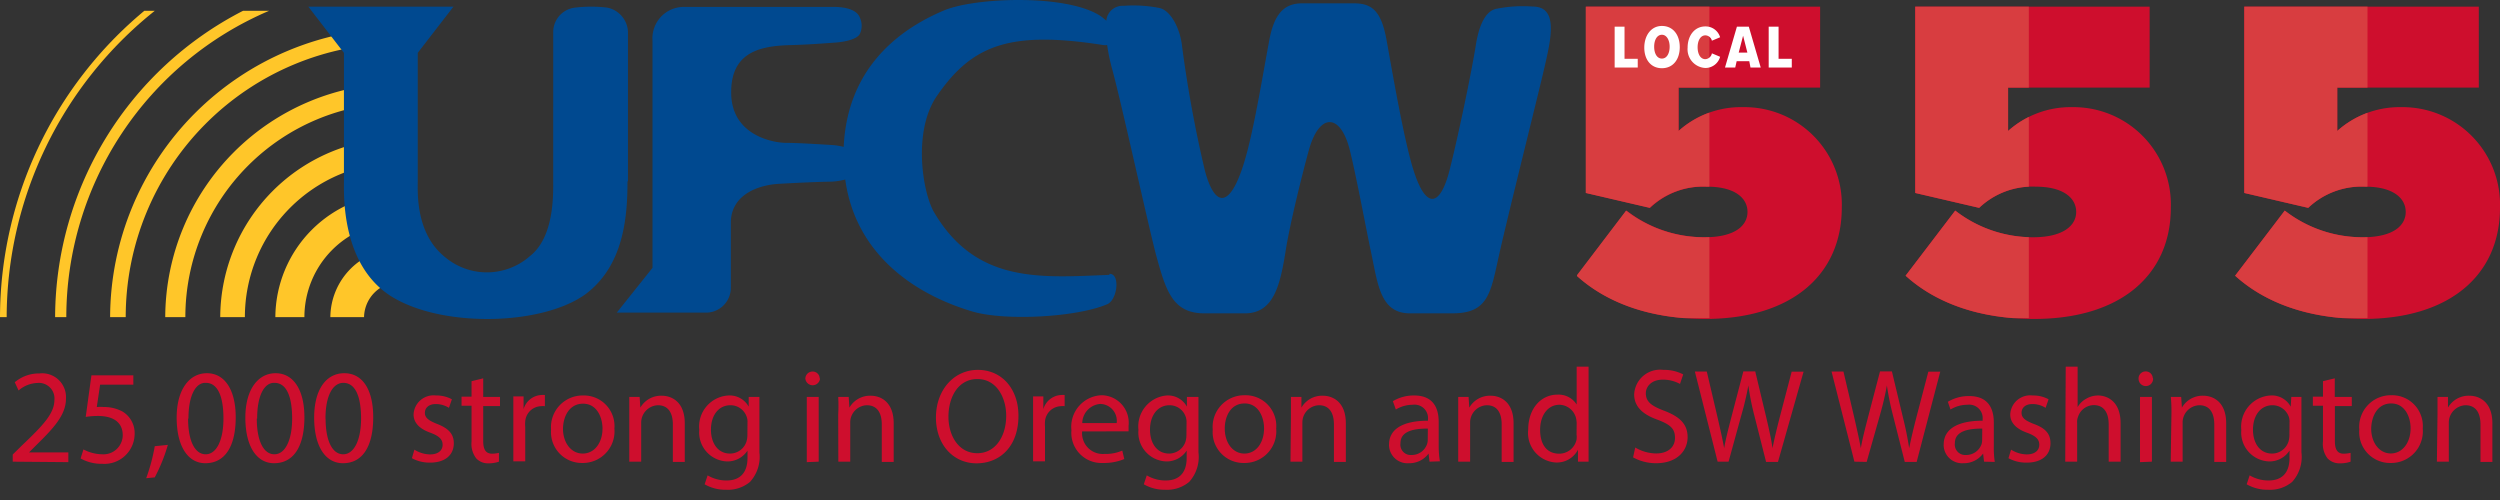 <svg xmlns="http://www.w3.org/2000/svg" width="210" height="42"><rect width="100%" height="100%" fill="#333333" stroke="none"/><defs><style>.cls-1{fill:none}.cls-2{fill:#ffc629}.cls-4{fill:#ce0e2d}.cls-6{fill:#d83d40}.cls-9{fill:#fff}</style><clipPath id="clip-path"><path class="cls-1" d="M132.47.56h11.12v26.16h-11.12z"/></clipPath><clipPath id="clip-path-2"><path class="cls-1" d="M159.3.56h11.12v26.16H159.3z"/></clipPath><clipPath id="clip-path-3"><path class="cls-1" d="M187.75.56h11.12v26.16h-11.12z"/></clipPath></defs><path class="cls-2" d="M27.75 26.67h2.82-2.82zM33.56 23.68v-2.82h-.06v2.82zM33.56 18.68v-2.44h-.06v2.44zM23.13 26.67h2.44-2.44zM33.56 13.68v-2.07h-.06v2.07zM18.5 26.67h2.07-2.07zM13.88 26.67h1.69-1.69zM33.56 8.68V7h-.06v1.68zM9.25 26.67h1.31-1.31zM33.56 3.68V2.37h-.06v1.31zM4.63 26.67h.92-.92zM0 26.67h.56H0zM27.75 26.64h2.83a3 3 0 0 1 2.92-2.94v-2.83a5.82 5.82 0 0 0-5.75 5.77z"/><path class="cls-2" d="M23.13 26.64h2.44a8 8 0 0 1 7.93-8v-2.4a10.46 10.46 0 0 0-10.37 10.4z"/><path class="cls-2" d="M18.5 26.64h2.07a13 13 0 0 1 12.93-13v-2.03a15.09 15.09 0 0 0-15 15.03z"/><path class="cls-2" d="M13.88 26.64h1.69a18 18 0 0 1 17.93-18V7a19.71 19.71 0 0 0-19.62 19.64z"/><path class="cls-2" d="M9.25 26.64h1.31a23 23 0 0 1 22.93-23V2.37A24.35 24.35 0 0 0 9.25 26.64z"/><path class="cls-2" d="M4.63 26.64h.94A28 28 0 0 1 22.6.91h-2.19A29 29 0 0 0 4.63 26.64z"/><path class="cls-2" d="M13 .91h-.88A33.54 33.54 0 0 0 0 26.64h.56A33 33 0 0 1 13 .91z"/><path id="UFCW" d="M52.71 15.23c0 3.12-.36 7.09-3.51 9.47-3.59 2.61-11.69 2.83-16 .39-4.52-2.51-4.31-8.64-4.31-9.8V4.44L25.9.56h12.19l-3 3.88v10.79c0 .93-.18 4.37 2.26 6.34a5.47 5.47 0 0 0 7.18-.07c2-1.58 1.94-5.05 1.94-6.21V2.65a2.07 2.07 0 0 1 1.75-2A11.33 11.33 0 0 1 51 .64a2.16 2.16 0 0 1 1.75 2.08v12.51zM93.2 23c.93 0 .65 2.19-.18 2.55-2.58 1.11-8.64 1.43-11.36.61-5.13-1.53-9.82-5-10.66-11.08a5.7 5.7 0 0 1-1.17.18c-.82 0-3 .1-4.37.18-1.54.07-4.07.79-4.07 3.28v5.39a2.09 2.09 0 0 1-2 2.15h-7.58l3-3.76V3.41A2.64 2.64 0 0 1 57.47.58h12.55c1.14 0 2 .29 2.22.93a1.61 1.61 0 0 1 0 1.31c-.18.43-1.12.68-2 .75-1.08.08-2.37.18-3.88.22-2.43.07-4.94.54-4.94 3.94C61.39 11.46 65.11 12 66 12c1 0 2.65.11 3.87.18a5.33 5.33 0 0 1 1 .16c.29-6.25 4.17-9.69 8.49-11.49C82-.22 89.62-.51 92.45 1.35a4.54 4.54 0 0 1 .48.39A1.37 1.37 0 0 1 94.39.49a11.28 11.28 0 0 1 3 .18c1 .22 1.76 1.83 1.9 3.19a104.37 104.37 0 0 0 1.93 10.51c.94 3.44 2.34 3 3.56-1.69.68-2.61 1.3-6.41 1.83-9.25.39-2.15 1.18-3.15 2.76-3.15h4.37c1.51 0 2.29.65 2.73 3.08s1.18 6.78 1.93 9.75c1.22 4.84 2.58 4.37 3.39 1.08.68-2.69 1.8-8 2.19-10.46.22-1.37.72-2.84 1.76-3a11.28 11.28 0 0 1 3-.18c2.19 0 1.55 2.69 1 5.09s-3.12 12.61-3.88 16.05c-.65 3-.93 4.58-3.72 4.63h-3.8c-2.47-.07-2.61-2.58-3.23-5.41-.39-1.87-1.18-6.1-1.72-8.28-.79-3.19-2.61-3.16-3.47.07-.55 2-1.54 6-1.9 8.21-.47 3-1 5.34-3.34 5.41h-3.66c-2.57-.07-3.11-2-3.91-4.9-.66-2.5-3-13.18-3.73-15.77A16.47 16.47 0 0 1 93 3.78a1 1 0 0 1-.35 0c-7.82-1.22-10.98 0-13.91 4.22-2.12 3-1.23 8.25-.26 9.86 3.55 6 9 5.45 14.7 5.23z" fill="#004990"/><path class="cls-4" d="M143.24 26.79c7.22 0 11.47-3.67 11.47-9.35a8.18 8.18 0 0 0-8.3-8.44 7.85 7.85 0 0 0-5.41 2V7.36h11.89V.56h-19.65v15.65l5.37 1.25a6.49 6.49 0 0 1 4.78-1.78c2.4 0 3.4 1 3.4 2.12s-1 2.13-3.63 2.13a10.67 10.67 0 0 1-6.53-2.24l-4.16 5.47c2.51 2.28 6.17 3.63 10.77 3.63M170.88 26.79c7.22 0 11.47-3.67 11.47-9.35a8.18 8.18 0 0 0-8.3-8.44 7.89 7.89 0 0 0-5.37 2V7.36h11.89V.56h-19.69v15.65l5.37 1.25a6.49 6.49 0 0 1 4.75-1.78c2.39 0 3.4 1 3.4 2.12s-1.05 2.13-3.63 2.13a10.62 10.62 0 0 1-6.53-2.24l-4.17 5.47c2.51 2.28 6.18 3.63 10.78 3.63M198.53 26.79c7.22 0 11.47-3.67 11.47-9.35A8.19 8.19 0 0 0 201.7 9a7.85 7.85 0 0 0-5.37 2V7.36h11.89V.56h-19.7v15.65l5.37 1.25a6.51 6.51 0 0 1 4.79-1.78c2.39 0 3.4 1 3.4 2.12s-1 2.13-3.63 2.13a10.62 10.62 0 0 1-6.53-2.24l-4.17 5.47c2.51 2.28 6.18 3.63 10.78 3.63"/><g clip-path="url(#clip-path)"><path class="cls-6" d="M143.24 26.79c7.22 0 11.47-3.67 11.47-9.35a8.18 8.18 0 0 0-8.3-8.44 7.85 7.85 0 0 0-5.41 2V7.36h11.9V.56h-19.7v15.65l5.37 1.25a6.49 6.49 0 0 1 4.78-1.78c2.4 0 3.4 1 3.4 2.12s-1 2.13-3.63 2.13a10.67 10.67 0 0 1-6.53-2.24l-4.16 5.47c2.51 2.28 6.17 3.63 10.77 3.63"/></g><g clip-path="url(#clip-path-2)"><path class="cls-6" d="M170.88 26.79c7.22 0 11.47-3.67 11.47-9.35a8.18 8.18 0 0 0-8.3-8.44 7.89 7.89 0 0 0-5.37 2V7.36h11.89V.56h-19.69v15.65l5.37 1.25a6.49 6.49 0 0 1 4.75-1.78c2.39 0 3.4 1 3.4 2.12s-1.05 2.13-3.63 2.13a10.62 10.62 0 0 1-6.53-2.24l-4.17 5.47c2.51 2.28 6.18 3.63 10.78 3.63"/></g><g clip-path="url(#clip-path-3)"><path class="cls-6" d="M198.53 26.79c7.22 0 11.47-3.67 11.47-9.35A8.19 8.19 0 0 0 201.7 9a7.85 7.85 0 0 0-5.37 2V7.36h11.89V.56h-19.7v15.65l5.37 1.25a6.51 6.51 0 0 1 4.79-1.78c2.39 0 3.4 1 3.4 2.12s-1 2.13-3.63 2.13a10.62 10.62 0 0 1-6.53-2.24l-4.17 5.47c2.51 2.28 6.18 3.63 10.78 3.63"/></g><path class="cls-9" d="M135.63 2.24h.83v2.7h1.11v.73h-1.94zM139.6 2.18c.93 0 1.5.74 1.5 1.78s-.57 1.77-1.5 1.77S138.12 5 138.12 4s.56-1.82 1.48-1.82zm0 .74c-.41 0-.65.44-.65 1s.23 1 .65 1 .65-.45.65-1-.25-1-.65-1zM141.76 4c0-1 .58-1.78 1.49-1.78a1.27 1.27 0 0 1 1.24.91l-.69.29a.58.58 0 0 0-.55-.45c-.4 0-.65.43-.65 1s.24 1 .65 1a.6.6 0 0 0 .55-.49l.69.29a1.28 1.28 0 0 1-1.24.94A1.57 1.57 0 0 1 141.76 4zM146.94 5.14h-1.06l-.12.53h-.86l1-3.43h1l1 3.43h-.86zm-.89-.72h.73L146.42 3zM148.57 2.24h.83v2.7h1.11v.73h-1.94z"/><path class="cls-4" d="M1.07 38.78v-.6l.77-.76c1.87-1.77 2.72-2.72 2.73-3.82a1.31 1.31 0 0 0-1.45-1.43 2.55 2.55 0 0 0-1.56.63l-.32-.69a3.13 3.13 0 0 1 2.07-.74 2 2 0 0 1 2.23 2.12c0 1.35-1 2.44-2.51 3.92l-.59.59h3.3v.82zM11.2 32.31H8.41l-.28 1.88a4 4 0 0 1 .6 0 3.24 3.24 0 0 1 1.58.39 2.12 2.12 0 0 1 1 1.88 2.54 2.54 0 0 1-2.72 2.5 3.59 3.59 0 0 1-1.82-.45l.24-.76a3.43 3.43 0 0 0 1.57.41 1.62 1.62 0 0 0 1.73-1.59c0-1-.66-1.63-2.11-1.63a7 7 0 0 0-1 .08l.48-3.49h3.52zM12.28 40.17a15.59 15.59 0 0 0 .72-2.69l1.1-.11A14.19 14.19 0 0 1 13 40.1zM19.8 35.05c0 2.49-.93 3.86-2.55 3.86-1.42 0-2.39-1.34-2.41-3.76s1.06-3.8 2.54-3.8 2.42 1.37 2.42 3.7zm-4 .11c0 1.9.58 3 1.48 3s1.49-1.18 1.49-3-.46-3-1.48-3c-.83-.04-1.46 1.01-1.46 3zM25.57 35.05c0 2.49-.93 3.86-2.55 3.86-1.42 0-2.39-1.34-2.41-3.76s1.06-3.8 2.54-3.8 2.42 1.37 2.42 3.7zm-4 .11c0 1.9.58 3 1.48 3s1.49-1.18 1.49-3-.46-3-1.48-3c-.83-.04-1.46 1.01-1.46 3zM31.35 35.05c0 2.49-.92 3.86-2.54 3.86-1.43 0-2.4-1.34-2.42-3.76s1-3.8 2.53-3.8 2.43 1.37 2.43 3.7zm-4 .11c0 1.9.58 3 1.48 3s1.5-1.18 1.5-3-.46-3-1.49-3c-.87 0-1.5 1.05-1.5 3zM34.81 37.77a2.52 2.52 0 0 0 1.31.4c.72 0 1.06-.36 1.06-.81s-.29-.73-1-1c-1-.35-1.44-.89-1.44-1.55a1.68 1.68 0 0 1 1.88-1.59 2.71 2.71 0 0 1 1.34.32l-.25.72a2.05 2.05 0 0 0-1.11-.32c-.58 0-.91.32-.91.74s.33.65 1 .92c.95.36 1.43.83 1.43 1.63 0 1-.74 1.63-2 1.63a3.11 3.11 0 0 1-1.52-.37zM40.59 31.78v1.56H42v.77h-1.41v2.94c0 .67.19 1.06.75 1.06a2.78 2.78 0 0 0 .57-.07v.74a2.62 2.62 0 0 1-.88.14A1.35 1.35 0 0 1 40 38.5a2 2 0 0 1-.39-1.42v-3h-.84v-.76h.84v-1.3zM43.12 35v-1.7h.86v1.07a1.64 1.64 0 0 1 1.51-1.19 1.33 1.33 0 0 1 .28 0v.94a1.24 1.24 0 0 0-.33 0 1.38 1.38 0 0 0-1.32 1.27 2.4 2.4 0 0 0 0 .46v2.9h-1zM51.61 36a2.66 2.66 0 0 1-2.71 2.89 2.59 2.59 0 0 1-2.61-2.8A2.66 2.66 0 0 1 49 33.22 2.57 2.57 0 0 1 51.61 36zm-4.32 0c0 1.2.69 2.1 1.66 2.1s1.66-.89 1.66-2.1c0-.92-.46-2.09-1.63-2.09s-1.69 1.09-1.69 2.16zM52.86 34.81v-1.47h.87l.06.9a2 2 0 0 1 1.8-1c.76 0 1.93.45 1.93 2.32v3.24h-1v-3.15c0-.88-.33-1.61-1.26-1.61a1.46 1.46 0 0 0-1.4 1.47v3.27h-1zM63.79 33.34V38a3.12 3.12 0 0 1-.79 2.48 2.9 2.9 0 0 1-2 .66 3.49 3.49 0 0 1-1.81-.46l.25-.75a3.1 3.1 0 0 0 1.6.43c1 0 1.75-.53 1.75-1.9v-.61a2 2 0 0 1-1.73.91 2.43 2.43 0 0 1-2.32-2.65 2.61 2.61 0 0 1 2.45-2.89 1.82 1.82 0 0 1 1.7.94v-.82zm-1 2.15a1.17 1.17 0 0 0-.06-.45 1.43 1.43 0 0 0-1.38-1c-.95 0-1.63.8-1.63 2.06 0 1.07.54 2 1.61 2a1.45 1.45 0 0 0 1.37-1 1.89 1.89 0 0 0 .08-.53zM68.88 31.82a.62.62 0 0 1-1.23 0 .6.6 0 0 1 .59-.61.58.58 0 0 1 .61.56zm-1.11 7v-5.48h1v5.44zM70.41 34.81a13.4 13.4 0 0 0 0-1.47h.88l.06.9a2 2 0 0 1 1.8-1c.75 0 1.92.45 1.92 2.32v3.24h-1v-3.15c0-.88-.33-1.61-1.26-1.61a1.44 1.44 0 0 0-1.39 1.47v3.27h-1zM85.55 34.92c0 2.61-1.58 4-3.52 4s-3.41-1.55-3.41-3.85 1.5-4 3.52-4 3.41 1.6 3.41 3.85zm-5.88.08c0 1.63.88 3.07 2.42 3.07s2.43-1.43 2.43-3.15c0-1.5-.79-3.08-2.42-3.08s-2.43 1.54-2.43 3.16zM86.78 35v-1.7h.86v1.07a1.64 1.64 0 0 1 1.51-1.19 1.33 1.33 0 0 1 .28 0v.94a1.17 1.17 0 0 0-.32 0 1.39 1.39 0 0 0-1.33 1.27 3.59 3.59 0 0 0 0 .46v2.9h-1zM90.9 36.24a1.74 1.74 0 0 0 1.87 1.89 3.51 3.51 0 0 0 1.5-.28l.17.71a4.47 4.47 0 0 1-1.81.33A2.53 2.53 0 0 1 90 36.14a2.65 2.65 0 0 1 2.55-2.94 2.31 2.31 0 0 1 2.25 2.57v.46zm2.9-.7a1.42 1.42 0 0 0-1.37-1.61 1.64 1.64 0 0 0-1.52 1.61zM100.67 33.34V38a3.12 3.12 0 0 1-.78 2.48 2.9 2.9 0 0 1-2 .66 3.49 3.49 0 0 1-1.81-.46l.25-.75a3.07 3.07 0 0 0 1.6.43c1 0 1.75-.53 1.75-1.9v-.61a2 2 0 0 1-1.73.91 2.43 2.43 0 0 1-2.32-2.65A2.61 2.61 0 0 1 98 33.22a1.81 1.81 0 0 1 1.7.94v-.82zm-1 2.15a1.4 1.4 0 0 0-.06-.45 1.43 1.43 0 0 0-1.38-1c-.94 0-1.63.8-1.63 2.06 0 1.07.54 2 1.61 2a1.46 1.46 0 0 0 1.37-1 1.89 1.89 0 0 0 .08-.53zM107.2 36a2.66 2.66 0 0 1-2.71 2.89 2.59 2.59 0 0 1-2.62-2.8 2.66 2.66 0 0 1 2.7-2.89 2.58 2.58 0 0 1 2.63 2.8zm-4.32 0c0 1.2.68 2.1 1.65 2.1s1.65-.89 1.65-2.12c0-.92-.46-2.09-1.63-2.09s-1.67 1.08-1.67 2.11zM108.44 34.81v-1.47h.88v.9a2 2 0 0 1 1.8-1c.76 0 1.93.45 1.93 2.32v3.24h-1v-3.15c0-.88-.33-1.61-1.26-1.61a1.44 1.44 0 0 0-1.39 1.47v3.27h-1zM120.08 38.78l-.08-.68a2 2 0 0 1-1.66.81 1.55 1.55 0 0 1-1.66-1.44.53.53 0 0 1 0-.13c0-1.3 1.17-2 3.27-2v-.11a1.13 1.13 0 0 0-1.28-1.23 2.74 2.74 0 0 0-1.42.4l-.25-.7a3.41 3.41 0 0 1 1.79-.48c1.66 0 2.06 1.13 2.06 2.22v2a8.17 8.17 0 0 0 .1 1.31zm-.14-2.78c-1.08 0-2.3.17-2.3 1.22a.87.87 0 0 0 .79 1h.14a1.36 1.36 0 0 0 1.3-.91 1 1 0 0 0 .06-.33zM122.49 34.81v-1.47h.87l.06.9a2 2 0 0 1 1.8-1c.75 0 1.92.45 1.92 2.32v3.24h-1v-3.15c0-.88-.32-1.61-1.25-1.61a1.45 1.45 0 0 0-1.4 1.47v3.27h-1zM133.44 30.8v7.98h-.89v-1a2 2 0 0 1-1.85 1.07 2.48 2.48 0 0 1-2.33-2.76c0-1.82 1.12-2.94 2.44-2.94a1.8 1.8 0 0 1 1.63.83V30.8zm-1 4.76a2 2 0 0 0-.05-.42A1.47 1.47 0 0 0 131 34c-1 0-1.63.91-1.63 2.11s.54 2 1.61 2a1.49 1.49 0 0 0 1.45-1.18 1.53 1.53 0 0 0 0-.43zM137.36 37.59a3.51 3.51 0 0 0 1.75.5c1 0 1.59-.53 1.59-1.31s-.4-1.11-1.43-1.51c-1.23-.43-2-1.08-2-2.14a2.18 2.18 0 0 1 2.45-2.06 3.47 3.47 0 0 1 1.67.38l-.27.8a3 3 0 0 0-1.44-.36c-1 0-1.43.62-1.43 1.14 0 .71.46 1.06 1.51 1.46 1.3.49 2 1.11 2 2.23s-.86 2.19-2.65 2.19a4 4 0 0 1-1.93-.49zM144.28 38.78l-1.91-7.57h1l.9 3.83c.23 1 .43 1.89.56 2.61.12-.75.36-1.65.61-2.63l1-3.82h1l.92 3.84c.21.9.42 1.8.53 2.61.16-.82.37-1.67.61-2.61l1-3.82h1l-2.15 7.58h-1l-1-3.95a23 23 0 0 1-.49-2.47 23.29 23.29 0 0 1-.58 2.47l-1.08 3.93zM155.77 38.78l-1.92-7.57h1l.9 3.83c.23 1 .43 1.89.56 2.61.12-.75.36-1.65.61-2.63l1-3.82h1l.92 3.84a26.29 26.29 0 0 1 .53 2.61c.16-.82.37-1.67.61-2.61l1-3.82h1L161 38.8h-1l-1-3.95a23 23 0 0 1-.5-2.47c-.15.83-.35 1.66-.58 2.47l-1.12 3.95zM166.66 38.78l-.08-.68a2 2 0 0 1-1.65.81 1.55 1.55 0 0 1-1.66-1.43.66.66 0 0 1 0-.14c0-1.3 1.17-2 3.27-2v-.11a1.13 1.13 0 0 0-1.28-1.23 2.74 2.74 0 0 0-1.42.4l-.22-.65a3.41 3.41 0 0 1 1.79-.48c1.66 0 2.07 1.13 2.07 2.22v2a8.16 8.16 0 0 0 .08 1.31zm-.15-2.78c-1.08 0-2.3.17-2.3 1.22a.88.88 0 0 0 .8 1h.13a1.37 1.37 0 0 0 1.31-.91 1.26 1.26 0 0 0 .05-.33zM168.93 37.77a2.55 2.55 0 0 0 1.31.4c.72 0 1.06-.36 1.06-.81s-.28-.73-1-1c-1-.35-1.44-.89-1.44-1.55a1.68 1.68 0 0 1 1.88-1.59 2.71 2.71 0 0 1 1.34.32l-.25.72a2.08 2.08 0 0 0-1.11-.32c-.59 0-.91.32-.91.74s.32.65 1 .92c1 .36 1.43.83 1.43 1.63 0 1-.74 1.63-2 1.63a3.12 3.12 0 0 1-1.53-.37zM173.52 30.8h1v3.4a1.84 1.84 0 0 1 .71-.7 2 2 0 0 1 1-.28c.73 0 1.9.45 1.9 2.33v3.23h-1v-3.12c0-.88-.32-1.63-1.26-1.63a1.41 1.41 0 0 0-1.32 1 1.08 1.08 0 0 0-.07.47v3.28h-1zM180.86 31.82a.61.61 0 0 1-1.22 0 .59.59 0 0 1 .57-.62.58.58 0 0 1 .62.54.11.11 0 0 1 .03.08zm-1.1 7v-5.48h1v5.44zM182.4 34.81a13.4 13.4 0 0 0-.05-1.47h.87l.06.9a2 2 0 0 1 1.8-1c.75 0 1.92.45 1.92 2.32v3.24h-1v-3.15c0-.88-.33-1.61-1.26-1.61a1.45 1.45 0 0 0-1.4 1.47v3.27h-1zM193.32 33.34V38a3.12 3.12 0 0 1-.78 2.48 2.89 2.89 0 0 1-2 .66 3.52 3.52 0 0 1-1.82-.46l.25-.75a3.1 3.1 0 0 0 1.6.43c1 0 1.75-.53 1.75-1.9v-.61a2 2 0 0 1-1.73.91 2.43 2.43 0 0 1-2.32-2.65 2.62 2.62 0 0 1 2.45-2.89 1.8 1.8 0 0 1 1.7.94l.05-.82zm-1 2.15a1.38 1.38 0 0 0-.05-.45 1.45 1.45 0 0 0-1.39-1c-.94 0-1.63.8-1.63 2.06 0 1.07.54 2 1.61 2a1.45 1.45 0 0 0 1.37-1 1.89 1.89 0 0 0 .08-.53zM196.12 31.78v1.56h1.43v.77h-1.42v2.94c0 .67.19 1.06.74 1.06a2.79 2.79 0 0 0 .58-.07v.74a2.6 2.6 0 0 1-.87.14 1.39 1.39 0 0 1-1.07-.42 2 2 0 0 1-.38-1.42v-3h-.85v-.76h.85v-1.3zM203.51 36a2.66 2.66 0 0 1-2.71 2.89 2.59 2.59 0 0 1-2.62-2.8 2.66 2.66 0 0 1 2.7-2.89 2.58 2.58 0 0 1 2.63 2.8zm-4.33 0c0 1.19.69 2.09 1.65 2.09s1.66-.89 1.66-2.12c0-.92-.46-2.08-1.63-2.08s-1.68 1.11-1.68 2.18zM204.75 34.81v-1.47h.88v.9a2 2 0 0 1 1.8-1c.76 0 1.93.45 1.93 2.32v3.24h-1v-3.15c0-.88-.33-1.61-1.26-1.61a1.46 1.46 0 0 0-1.4 1.47v3.27h-1z"/></svg>